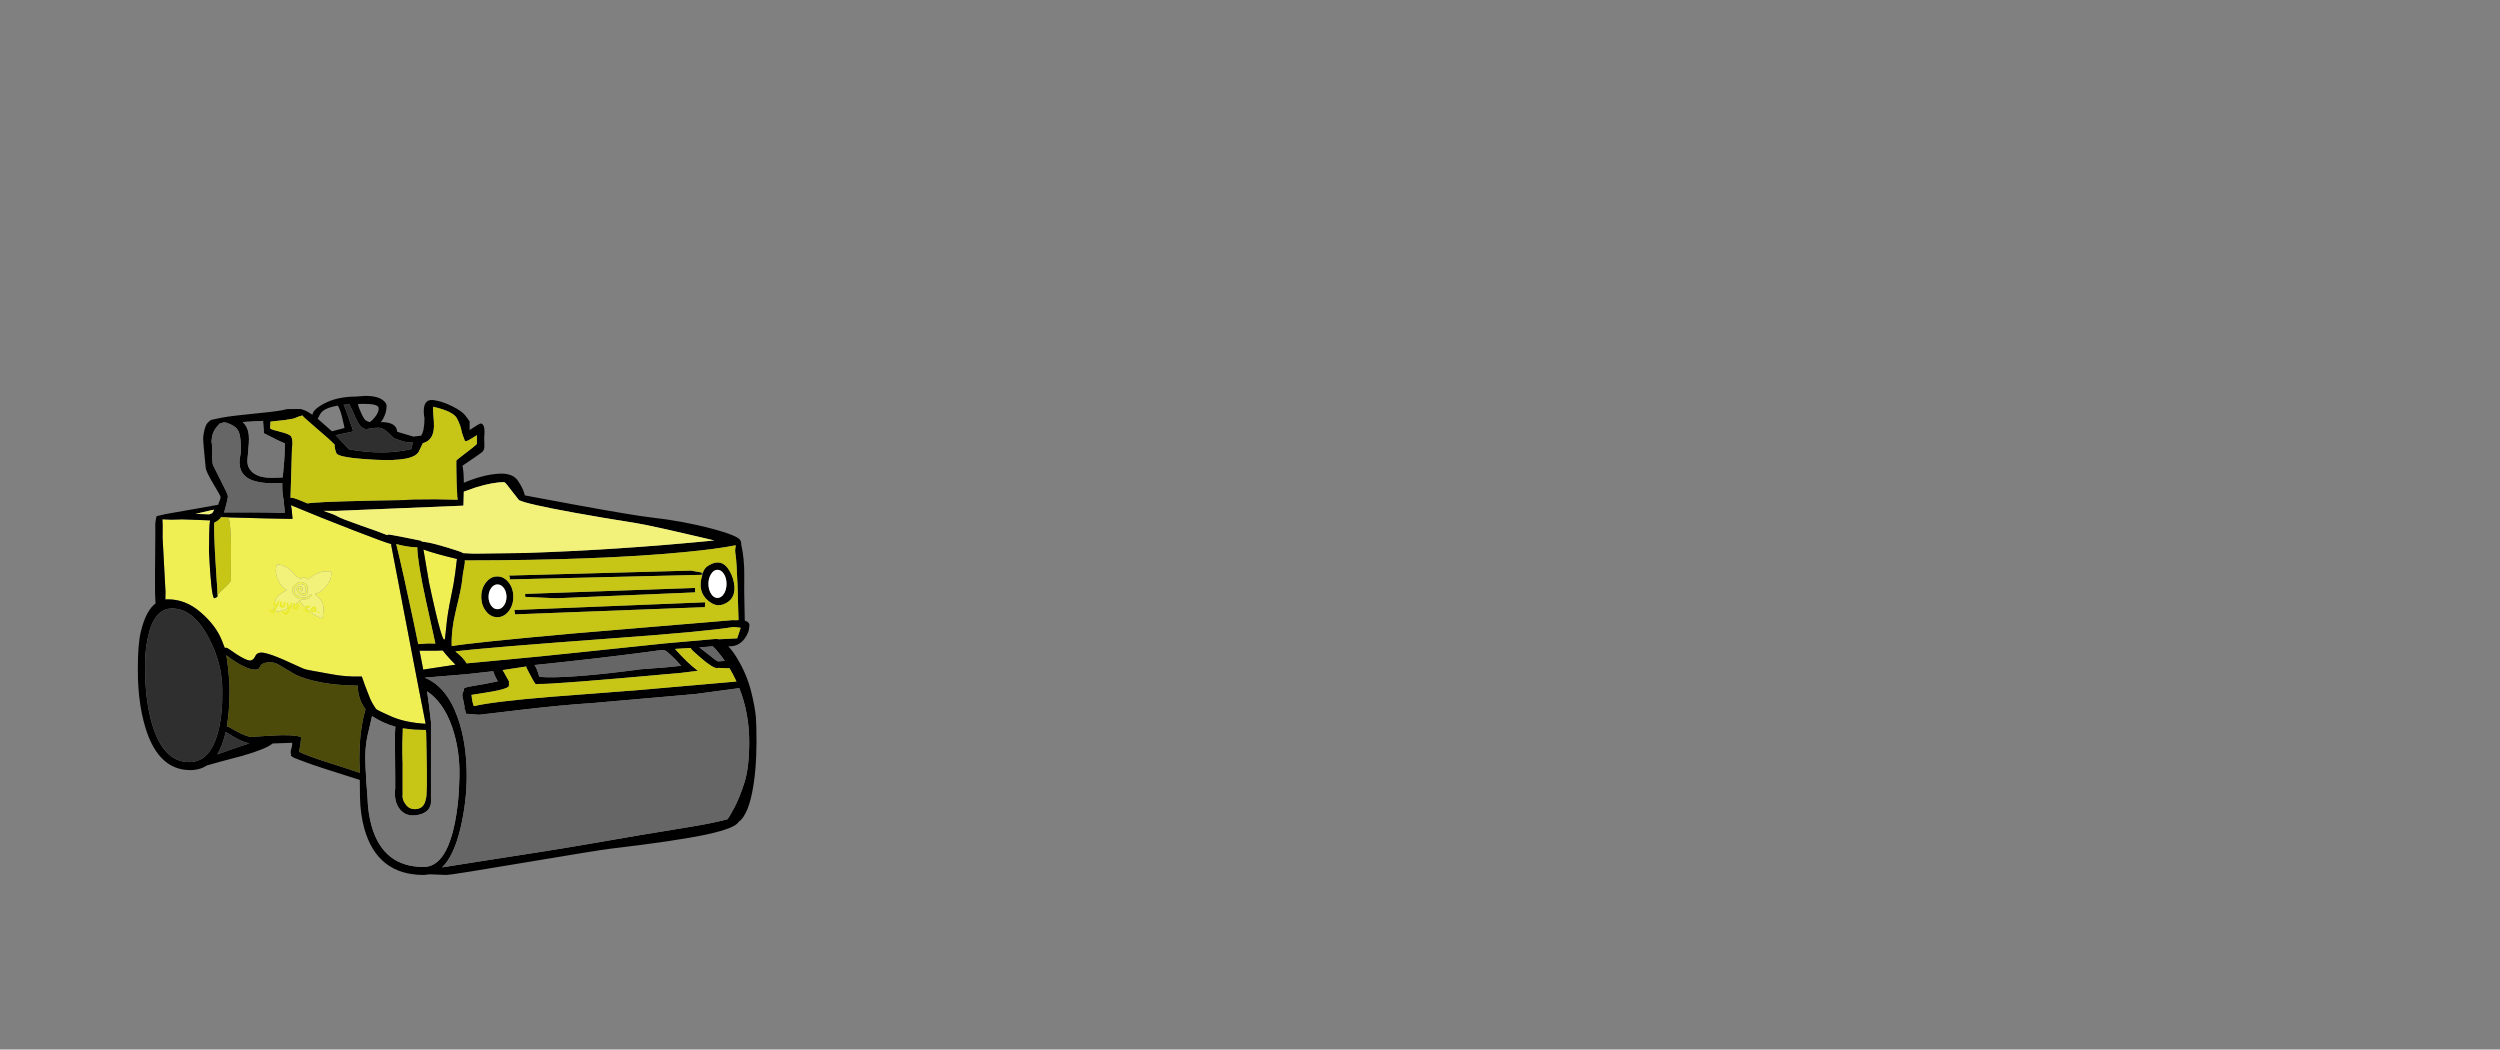 <?xml version="1.0" encoding="UTF-8" standalone="no"?>
<svg xmlns:xlink="http://www.w3.org/1999/xlink" height="720.75px" width="1716.8px" xmlns="http://www.w3.org/2000/svg">
  <rect width="100%" height="100%" fill="#808080" stroke="none"/>
  <g transform="matrix(1, 0, 0, 1, 307.05, 450.35)">
    <use height="329.0" transform="matrix(1.0, 0.0, 0.0, 1.0, -212.4, -178.5)" width="424.85" xlink:href="#shape0"/>
  </g>
  <defs>
    <g id="shape0" transform="matrix(1, 0, 0, 1, 212.4, 178.5)">
      <path d="M6.75 -66.5 L6.45 -64.1 Q5.75 -57.1 4.35 -48.95 0.95 -32.6 -0.05 -24.85 L-1.4 -12.35 Q-2.55 -3.95 -12.45 -50.45 L-15.8 -70.2 -16.3 -73.0 Q-9.2 -70.35 6.75 -66.5 M2.25 2.5 L5.75 6.1 -15.6 9.35 -16.4 9.5 -18.95 -3.55 -13.05 -3.5 Q-4.35 -3.5 -3.05 -3.7 -1.9 -2.05 2.25 2.5 M-150.05 -95.05 Q-121.5 -94.2 -106.45 -94.0 L-106.15 -94.25 Q-106.75 -101.9 -107.3 -103.45 -88.55 -95.6 -64.15 -86.15 -43.0 -77.95 -38.35 -76.7 L-38.4 -76.0 -23.2 3.2 -23.5 1.7 -19.75 21.15 -14.75 46.7 Q-28.7 45.85 -38.05 41.8 -46.7 38.05 -48.8 36.55 -52.05 31.85 -53.35 28.25 -54.65 24.65 -56.3 20.7 L-58.2 15.3 -58.15 15.3 -58.2 15.3 -58.4 14.75 -58.6 14.25 -58.8 14.25 Q-69.75 14.55 -79.75 12.6 L-92.15 10.35 Q-97.1 9.55 -98.9 8.75 L-112.55 2.6 Q-121.1 -1.15 -125.7 -2.0 -130.35 -2.85 -131.7 0.2 -133.05 3.25 -135.45 3.25 -137.85 3.25 -144.7 -1.1 -150.9 -5.5 -151.4 -5.5 L-152.7 -5.45 -154.65 -10.4 Q-158.6 -20.6 -169.2 -29.8 -179.8 -39.05 -192.4 -38.75 L-193.5 -38.7 -193.4 -44.0 -195.4 -81.15 -195.35 -89.95 -195.55 -93.75 -189.4 -93.5 -181.85 -93.7 -162.8 -93.0 Q-163.3 -90.15 -163.35 -84.35 L-163.55 -71.9 Q-162.1 -41.75 -160.05 -39.5 -159.05 -39.75 -157.8 -40.5 L-157.7 -41.75 Q-156.7 -43.25 -152.35 -47.1 -149.75 -49.45 -148.85 -51.15 L-148.65 -51.25 -148.65 -51.6 -148.4 -52.75 -148.55 -54.0 Q-148.4 -61.8 -148.4 -74.15 -148.4 -88.75 -150.05 -95.05 M-158.05 -48.95 L-158.1 -49.9 -157.3 -50.0 -158.05 -48.95 M-117.1 -62.0 L-117.35 -61.4 -117.6 -59.3 Q-118.05 -56.1 -115.55 -51.1 -113.25 -46.4 -110.0 -45.05 -114.75 -42.75 -116.65 -40.35 -118.4 -38.2 -118.9 -33.95 L-119.4 -30.3 -118.7 -30.1 Q-117.8 -30.0 -115.05 -30.65 -111.95 -31.45 -109.0 -32.7 -103.15 -35.25 -101.1 -38.3 -99.95 -34.85 -94.95 -30.85 -92.45 -28.9 -89.6 -27.3 -87.15 -25.95 -86.25 -25.8 L-85.55 -25.85 -85.05 -29.5 Q-84.5 -33.75 -85.6 -36.25 -86.85 -39.05 -90.8 -42.55 -87.35 -43.0 -83.85 -46.95 -80.2 -51.15 -79.75 -54.35 L-79.5 -56.4 -79.55 -57.15 Q-79.75 -58.0 -80.5 -58.1 L-85.25 -57.9 Q-90.2 -56.85 -95.55 -52.45 L-95.8 -52.55 Q-96.0 -52.55 -96.65 -53.15 -97.35 -53.75 -98.3 -53.85 -99.1 -54.0 -99.9 -53.2 L-100.75 -52.4 -101.1 -52.6 Q-101.3 -54.0 -102.15 -54.1 L-102.9 -54.05 -103.0 -53.65 -103.15 -53.9 Q-107.0 -59.1 -111.25 -61.25 -113.55 -62.45 -115.9 -62.75 -116.7 -62.85 -117.1 -62.0 M-99.15 -46.2 L-99.35 -44.55 -100.0 -44.3 -100.75 -46.35 -101.9 -46.4 Q-101.9 -46.25 -102.25 -45.65 L-100.05 -42.9 Q-97.75 -42.6 -97.25 -43.25 -96.95 -43.65 -97.15 -44.2 -96.65 -48.75 -100.05 -49.2 -102.25 -49.5 -103.85 -47.65 -104.95 -46.4 -105.05 -45.5 -105.2 -44.25 -104.05 -42.6 -102.5 -40.45 -99.15 -40.0 -96.75 -39.7 -95.4 -40.9 L-93.7 -42.45 Q-93.15 -42.05 -93.2 -41.7 -93.35 -40.6 -95.35 -39.5 -97.4 -38.4 -99.15 -38.65 -103.75 -39.25 -105.45 -42.35 -106.5 -44.15 -106.3 -45.6 -106.05 -47.35 -104.45 -48.95 -102.45 -50.95 -99.95 -50.6 -94.85 -49.9 -95.9 -44.1 L-96.1 -42.35 Q-96.75 -41.1 -99.0 -41.4 -101.3 -41.7 -102.6 -43.6 -103.6 -45.0 -103.5 -45.6 -103.2 -48.0 -101.05 -47.7 -99.55 -47.5 -99.25 -47.0 L-99.15 -46.2 M-58.9 13.5 Q-59.5 13.5 -58.8 13.7 L-58.9 13.5" fill="#efef54" fill-rule="evenodd" stroke="none"/>
      <path d="M6.8 -162.95 Q4.4 -167.8 -9.55 -171.0 -9.85 -170.0 -9.45 -165.55 -8.95 -160.05 -9.05 -157.3 -9.35 -147.9 -16.65 -146.05 L-19.45 -140.25 Q-23.05 -133.3 -48.9 -134.6 -74.75 -135.9 -76.05 -139.15 -77.35 -142.45 -77.25 -145.05 -80.95 -148.85 -90.0 -156.5 -99.1 -164.2 -99.4 -165.05 -103.2 -164.0 -104.65 -163.2 -105.3 -162.8 -111.7 -161.85 L-120.25 -160.95 -121.0 -160.8 -121.3 -160.85 -121.55 -156.5 Q-121.9 -155.6 -116.65 -154.4 -111.5 -153.2 -108.45 -151.75 -105.4 -150.35 -106.55 -142.4 L-107.55 -108.5 -106.55 -108.5 Q-104.8 -108.5 -96.0 -104.65 L-92.5 -105.05 Q-80.05 -106.15 -28.05 -107.0 -28.05 -107.5 -8.05 -107.5 L7.25 -107.2 6.85 -110.1 6.95 -109.7 Q6.45 -117.35 6.35 -126.6 L6.3 -132.9 6.35 -134.05 6.7 -134.55 8.95 -136.3 Q19.75 -144.5 20.45 -145.5 L20.45 -151.5 Q14.2 -147.5 13.45 -147.5 L12.95 -147.5 12.2 -147.55 Q10.15 -152.65 9.75 -155.1 9.2 -158.15 6.8 -162.95 M22.95 -159.5 Q26.45 -159.5 25.45 -150.0 L25.6 -143.8 Q25.55 -141.65 24.5 -140.35 23.65 -139.3 10.55 -130.55 11.45 -126.4 11.45 -118.8 L15.0 -120.25 Q26.0 -124.5 35.6 -125.05 45.15 -125.65 48.85 -119.9 52.6 -114.2 53.35 -110.15 L89.1 -103.5 Q128.85 -96.25 140.2 -95.0 162.35 -92.5 182.0 -87.25 200.95 -82.2 201.45 -78.9 L201.6 -78.9 Q202.2 -76.8 201.9 -76.75 204.2 -66.7 204.05 -55.0 203.9 -43.25 204.2 -34.15 L204.4 -24.1 Q206.45 -23.55 207.2 -22.35 207.85 -21.2 207.45 -19.9 207.45 -16.2 204.45 -12.0 200.5 -6.5 193.95 -6.5 L193.05 -6.5 Q196.1 -3.4 199.15 1.7 205.6 12.3 208.7 24.25 211.35 34.7 212.05 42.4 212.45 47.1 212.45 59.5 L212.25 68.8 Q211.8 79.35 210.5 88.0 207.3 109.1 200.15 114.05 197.9 118.35 178.85 122.55 158.2 127.05 111.95 132.5 104.6 133.35 52.25 142.15 2.8 150.5 -0.55 150.5 L-11.9 150.05 -16.05 150.5 Q-47.75 150.5 -56.75 119.05 -59.6 109.1 -59.85 96.85 L-59.95 85.25 Q-90.25 75.75 -97.4 73.0 L-105.05 70.1 -106.1 69.5 -107.4 68.5 -107.1 68.0 Q-107.6 66.7 -107.35 65.05 -106.15 61.3 -106.4 59.75 L-119.8 60.2 Q-124.25 63.95 -140.3 68.6 -157.35 73.05 -165.0 75.3 -169.95 78.5 -176.4 78.5 -199.9 78.5 -208.4 45.0 -211.15 34.35 -212.05 21.25 -212.4 15.9 -212.4 9.0 -212.4 -8.05 -210.35 -16.5 -206.85 -31.0 -200.2 -36.0 -200.75 -41.5 -200.6 -56.2 L-200.4 -81.4 -200.4 -90.75 Q-200.15 -93.7 -199.6 -95.5 L-199.6 -95.65 -199.5 -95.9 -193.15 -97.35 -157.45 -103.65 -157.15 -103.7 -157.1 -104.1 Q-155.55 -107.95 -155.55 -109.0 -155.55 -109.85 -160.5 -118.0 -165.5 -126.3 -165.8 -129.25 -167.55 -146.75 -167.55 -148.75 -167.55 -150.8 -167.05 -153.3 -166.0 -158.5 -164.4 -160.05 -162.85 -161.65 -162.05 -162.0 L-154.4 -163.6 Q-147.5 -164.85 -130.55 -166.5 -113.6 -168.15 -110.1 -169.4 L-101.55 -169.5 Q-98.25 -169.5 -92.5 -165.5 -92.05 -169.2 -84.75 -173.05 -75.7 -177.95 -63.05 -178.0 L-56.05 -178.5 Q-47.95 -178.5 -44.05 -175.5 -41.55 -173.55 -41.55 -171.65 -41.55 -167.3 -43.85 -163.0 -44.6 -161.55 -45.5 -160.5 -36.9 -160.5 -34.95 -156.35 -34.4 -155.2 -34.3 -153.85 L-22.9 -150.45 -22.9 -150.55 -17.9 -151.15 Q-15.55 -154.45 -15.55 -163.25 -16.3 -167.05 -15.9 -170.25 -15.05 -176.5 -8.95 -175.55 -2.9 -174.6 3.65 -171.3 10.2 -168.0 12.5 -165.0 L15.45 -161.0 15.45 -155.0 16.55 -155.75 Q22.25 -159.5 22.95 -159.5 M11.45 -112.7 L11.25 -104.25 11.2 -103.25 10.9 -103.1 -76.55 -99.5 -84.95 -99.55 Q-77.5 -97.1 -75.1 -95.65 -72.75 -94.2 -59.45 -89.55 -46.15 -84.95 -41.1 -82.85 L-40.5 -83.3 Q-39.95 -83.5 -21.7 -79.8 L-18.05 -79.05 -17.35 -78.5 -12.8 -77.75 Q-8.6 -77.0 0.85 -74.15 10.25 -71.3 11.0 -70.5 L18.45 -70.15 53.15 -70.6 Q117.4 -72.7 183.45 -79.2 141.25 -89.2 130.45 -91.0 107.3 -94.65 87.45 -98.25 54.4 -104.25 49.35 -106.9 L44.3 -113.35 Q39.95 -119.25 39.2 -119.25 31.3 -119.25 19.4 -115.55 L11.45 -112.7 M174.75 -55.6 L43.15 -52.45 42.95 -54.25 42.35 -55.1 167.45 -58.5 174.75 -57.2 174.75 -55.6 M175.6 -57.0 Q176.6 -60.25 179.25 -61.85 188.85 -67.85 194.3 -57.7 196.9 -52.9 197.3 -47.5 197.9 -38.5 189.85 -35.4 185.7 -33.85 182.05 -35.9 171.1 -42.25 175.2 -55.45 L175.25 -55.5 175.6 -57.0 M6.75 -66.5 Q-9.2 -70.35 -16.3 -73.0 L-15.8 -70.2 -12.45 -50.45 Q-2.55 -3.95 -1.4 -12.35 L-0.05 -24.85 Q0.95 -32.6 4.35 -48.95 5.75 -57.1 6.45 -64.1 L6.75 -66.5 M10.3 -51.7 Q9.8 -46.55 6.25 -32.1 2.7 -17.65 3.15 -6.65 17.6 -9.15 89.05 -15.55 L189.95 -24.0 195.95 -24.5 198.25 -24.45 200.1 -24.5 199.4 -49.1 Q198.75 -65.35 198.1 -69.15 197.4 -72.95 198.3 -75.65 L197.65 -75.8 Q185.7 -73.4 162.5 -71.15 103.95 -65.55 12.05 -65.5 12.45 -64.45 11.65 -60.65 10.8 -56.9 10.3 -51.7 M26.7 -50.4 Q29.9 -54.5 34.45 -54.5 39.0 -54.5 42.25 -50.4 45.45 -46.3 45.45 -40.5 45.45 -34.7 42.25 -30.6 39.0 -26.5 34.45 -26.5 29.9 -26.5 26.7 -30.6 23.45 -34.7 23.45 -40.5 23.45 -46.3 26.7 -50.4 M28.45 -40.5 Q28.45 -37.0 30.25 -34.5 32.05 -32.0 34.6 -32.0 37.15 -32.0 38.95 -34.5 40.75 -37.0 40.75 -40.5 40.75 -44.0 38.95 -46.5 37.15 -49.0 34.6 -49.0 32.05 -49.0 30.25 -46.5 28.45 -44.0 28.45 -40.5 M5.85 -3.05 L5.6 -3.05 5.9 -2.8 Q11.2 1.4 13.4 5.2 L30.35 3.6 62.95 0.5 101.55 -3.5 149.9 -8.55 183.45 -11.5 190.6 -11.6 185.4 -11.25 186.6 -10.95 190.55 -11.55 199.2 -12.0 201.45 -18.75 201.45 -19.25 196.8 -19.8 Q178.3 -16.7 115.05 -12.1 25.7 -5.55 5.85 -3.05 M74.95 -39.5 L53.65 -40.45 53.55 -42.5 170.3 -46.6 170.25 -43.55 74.95 -39.5 M46.65 -28.45 L46.2 -31.45 177.2 -36.75 177.0 -33.4 46.65 -28.45 M160.4 6.55 L159.95 6.0 Q156.8 2.35 153.9 -0.25 L150.8 -3.0 149.6 -3.7 149.6 -3.75 147.55 -4.0 137.5 -2.65 Q102.7 1.95 60.0 6.35 61.8 8.8 63.25 14.5 L68.65 14.75 Q89.55 15.05 132.95 9.25 L150.65 7.9 159.9 6.95 160.75 6.85 160.4 6.55 M146.85 -5.25 Q146.6 -5.35 146.85 -5.05 L146.85 -5.15 146.85 -5.25 M156.8 -4.75 L156.5 -4.7 156.85 -4.3 Q165.1 4.9 171.6 9.85 L172.15 10.3 160.9 11.7 Q71.9 19.8 62.45 19.35 L60.95 19.5 Q60.2 19.5 54.45 8.1 L54.45 7.35 54.35 7.35 38.1 9.8 38.8 10.95 42.45 17.5 42.45 18.1 42.45 20.55 Q42.45 22.45 30.95 24.55 L16.75 26.85 Q17.0 29.65 17.45 31.65 18.0 34.15 18.4 34.55 31.8 31.4 71.35 28.15 L131.85 23.5 198.7 17.65 Q196.55 13.0 193.95 8.6 L193.9 8.5 190.95 8.5 186.2 8.3 185.45 8.5 Q182.5 8.5 174.75 1.9 167.45 -4.3 167.45 -5.0 L167.45 -5.4 156.8 -4.75 M190.05 -56.2 Q188.2 -59.05 185.65 -59.05 183.1 -59.05 181.3 -56.2 179.45 -53.4 179.45 -49.4 179.45 -45.4 181.3 -42.55 183.1 -39.75 185.65 -39.75 188.2 -39.75 190.05 -42.55 191.85 -45.4 191.85 -49.4 191.85 -53.4 190.05 -56.2 M182.5 -6.5 L173.2 -5.8 180.8 0.15 Q186.15 4.55 186.65 3.8 L190.7 3.5 Q187.85 -0.6 184.65 -4.25 L182.5 -6.5 M170.45 26.25 L99.2 32.5 Q78.6 33.8 50.35 37.15 L21.95 40.5 13.0 39.8 13.1 40.45 13.0 39.8 12.95 39.8 12.5 37.55 Q11.85 36.7 11.85 35.85 L11.95 34.85 10.45 27.35 Q10.45 25.3 11.5 23.9 L11.45 22.75 Q11.45 21.75 17.4 20.8 26.5 19.35 34.8 17.5 L33.5 15.15 Q32.05 12.2 31.65 10.6 L13.1 12.65 -15.4 15.0 Q-0.35 21.15 7.2 42.25 13.45 59.75 13.45 82.35 13.45 100.05 9.25 118.0 4.7 137.5 -3.5 145.3 L23.0 141.1 Q75.85 133.0 99.95 128.75 132.3 123.05 167.95 117.3 183.75 114.65 192.5 112.25 193.95 110.45 197.3 104.15 200.65 97.85 204.05 87.45 207.45 77.0 207.45 59.1 207.45 39.35 200.65 22.2 L170.45 26.25 M2.25 2.5 Q-1.9 -2.05 -3.05 -3.7 -4.35 -3.5 -13.05 -3.5 L-18.95 -3.55 -16.4 9.5 -15.6 9.35 5.75 6.1 2.25 2.5 M8.45 82.75 Q8.85 64.75 3.45 49.0 -2.4 32.05 -13.8 24.35 -12.5 32.65 -11.1 45.5 L-11.1 101.05 Q-11.9 107.6 -19.85 109.25 -27.8 110.9 -32.25 105.65 -36.7 100.4 -35.65 91.05 L-35.65 83.95 -35.8 63.7 Q-36.0 52.45 -35.5 48.7 -44.1 46.35 -51.55 41.4 L-54.65 54.75 Q-56.6 63.1 -56.1 74.95 -55.6 86.75 -54.7 97.0 -54.35 108.3 -51.75 117.25 -43.7 145.0 -16.15 145.0 -0.6 145.0 5.45 114.0 7.35 104.3 8.1 92.6 L8.45 82.75 M-160.7 -100.25 L-172.8 -97.45 -163.35 -97.15 Q-159.9 -98.35 -162.05 -98.25 L-161.1 -98.3 -160.25 -99.75 -159.75 -100.45 -160.7 -100.25 M-157.7 -41.75 L-157.8 -40.5 Q-159.05 -39.75 -160.05 -39.5 -162.1 -41.75 -163.55 -71.9 L-163.35 -84.35 Q-163.3 -90.15 -162.8 -93.0 L-181.85 -93.7 -189.4 -93.5 -195.55 -93.75 -195.35 -89.95 -195.4 -81.15 -193.4 -44.0 -193.5 -38.7 -192.4 -38.75 Q-179.8 -39.05 -169.2 -29.8 -158.6 -20.6 -154.65 -10.4 L-152.7 -5.45 -151.4 -5.5 Q-150.9 -5.5 -144.7 -1.1 -137.85 3.25 -135.45 3.25 -133.05 3.25 -131.7 0.2 -130.35 -2.85 -125.7 -2.0 -121.1 -1.15 -112.55 2.6 L-98.9 8.75 Q-97.1 9.55 -92.15 10.35 L-79.75 12.6 Q-69.75 14.55 -58.8 14.25 L-58.6 14.25 -58.4 14.75 -58.2 15.3 -58.15 15.3 -58.2 15.3 -56.3 20.7 Q-54.65 24.65 -53.35 28.25 -52.05 31.85 -48.8 36.55 -46.7 38.05 -38.05 41.8 -28.7 45.85 -14.75 46.7 L-19.75 21.15 -23.5 1.7 -23.2 3.2 -38.4 -76.0 -38.35 -76.7 Q-43.0 -77.95 -64.15 -86.15 -88.55 -95.6 -107.3 -103.45 -106.75 -101.9 -106.15 -94.25 L-106.45 -94.0 Q-121.5 -94.2 -150.05 -95.05 L-151.85 -95.1 -155.15 -95.2 Q-157.1 -92.7 -159.4 -91.75 -159.4 -91.4 -159.95 -91.45 -160.2 -84.9 -159.45 -71.35 L-158.15 -50.25 -158.1 -49.9 -158.05 -48.95 Q-157.7 -44.15 -157.7 -41.75 M-188.9 -32.5 Q-201.35 -32.5 -205.6 -12.2 -207.75 -1.95 -207.4 9.1 -207.4 28.45 -203.4 44.0 -195.9 73.0 -177.05 73.0 -161.45 73.0 -156.4 48.5 -154.8 40.8 -154.45 31.5 L-154.4 23.35 Q-154.4 5.5 -163.65 -12.2 -174.25 -32.5 -188.9 -32.5 M-36.8 -149.7 Q-40.1 -153.0 -42.35 -154.75 -44.75 -156.65 -47.0 -156.6 L-49.35 -156.55 Q-49.45 -156.35 -49.45 -156.55 L-55.0 -155.75 Q-59.15 -155.2 -62.55 -162.75 L-67.05 -172.7 -71.1 -172.35 Q-69.95 -170.55 -65.25 -156.55 L-64.65 -154.65 -64.8 -154.0 -66.1 -153.7 -76.6 -151.5 -67.3 -141.75 Q-43.3 -137.45 -24.55 -142.0 L-23.6 -146.5 -25.55 -146.5 Q-28.45 -146.5 -33.9 -148.45 L-36.55 -149.45 -36.8 -149.7 M-75.05 -171.8 Q-82.05 -170.65 -85.05 -168.35 -86.85 -167.05 -87.95 -164.55 L-88.9 -162.8 -79.1 -154.15 -70.55 -156.4 -70.5 -156.4 -70.75 -157.95 -72.25 -164.35 Q-73.35 -168.85 -75.05 -171.8 M-47.0 -170.15 Q-47.3 -173.0 -56.65 -173.0 L-61.2 -172.95 Q-61.1 -171.15 -58.95 -166.5 -56.8 -161.85 -55.5 -161.4 L-53.45 -160.55 Q-52.7 -160.2 -49.7 -163.75 -46.75 -167.3 -47.0 -170.15 M-158.55 -156.75 Q-161.6 -153.05 -161.8 -147.0 -161.3 -144.95 -161.35 -142.4 -161.55 -133.25 -160.8 -131.0 L-155.35 -120.15 Q-150.55 -110.85 -150.55 -109.65 -150.55 -107.35 -153.15 -98.45 L-134.55 -98.5 Q-119.0 -98.5 -111.55 -98.05 L-111.55 -99.75 -112.35 -107.35 Q-113.35 -112.25 -113.2 -118.55 L-120.05 -118.5 Q-138.65 -118.5 -141.9 -128.35 -142.95 -131.5 -142.35 -135.7 L-141.55 -140.25 Q-141.55 -149.35 -142.8 -153.1 -144.05 -156.85 -148.9 -159.05 -153.05 -161.0 -154.4 -159.95 -154.65 -159.75 -156.2 -159.5 L-158.55 -156.75 M-126.5 -161.3 L-140.35 -160.55 Q-137.6 -157.95 -136.6 -154.1 -135.6 -150.25 -136.55 -141.25 L-137.05 -135.5 Q-137.35 -132.05 -136.55 -130.0 -133.2 -122.2 -120.4 -122.25 L-112.9 -122.5 Q-111.55 -135.55 -111.55 -141.5 L-111.4 -145.85 Q-115.05 -147.25 -125.85 -152.85 L-126.35 -160.35 -126.25 -161.3 -126.5 -161.3 M-32.2 -76.05 L-34.95 -76.75 Q-30.35 -58.0 -23.15 -23.95 L-19.85 -8.0 -19.45 -8.05 -13.05 -8.5 -8.05 -8.4 -14.6 -38.1 Q-20.25 -64.0 -20.5 -74.5 L-20.55 -74.5 Q-25.6 -74.5 -32.2 -76.05 M-56.4 36.25 Q-61.3 29.45 -61.4 20.5 -89.05 20.15 -104.55 12.75 L-114.95 6.55 Q-118.45 4.15 -122.75 4.5 -127.05 4.85 -128.0 6.7 L-129.3 8.8 Q-130.05 9.5 -131.9 9.5 -136.75 9.5 -145.2 4.2 -149.35 1.6 -151.6 -0.45 L-150.6 6.95 Q-149.4 16.85 -149.4 22.85 -149.4 37.7 -151.3 48.6 -150.7 48.5 -149.8 48.95 L-144.15 52.1 Q-139.3 54.75 -135.05 55.75 L-123.9 55.0 -113.4 54.5 Q-102.55 54.5 -100.45 55.9 -99.75 56.35 -100.0 56.95 L-100.4 57.6 Q-100.4 59.6 -101.65 65.9 -95.65 68.9 -80.4 73.7 -65.35 78.45 -60.0 80.35 L-59.95 80.4 -60.05 78.85 Q-60.9 62.6 -58.55 47.8 -57.55 41.75 -56.05 36.75 L-56.4 36.25 M-14.4 52.95 L-14.55 51.25 -14.6 50.95 -22.25 50.75 -30.45 49.85 -30.5 52.6 Q-31.0 64.1 -30.55 73.75 L-30.55 95.3 Q-31.05 98.85 -28.2 102.4 -25.4 105.95 -20.55 105.15 -15.7 104.35 -14.7 98.5 -13.45 97.15 -14.15 65.35 L-14.4 52.95 M-152.05 52.35 Q-154.15 61.7 -157.85 67.7 L-148.85 64.5 Q-141.45 61.9 -135.95 60.2 L-139.7 59.0 Q-143.4 57.75 -152.05 52.35" fill="#000000" fill-rule="evenodd" stroke="none"/>
      <path d="M-36.8 -149.7 L-36.55 -149.45 -33.9 -148.45 Q-28.45 -146.5 -25.55 -146.5 L-23.6 -146.5 -24.55 -142.0 Q-43.3 -137.45 -67.3 -141.75 L-76.6 -151.5 -66.1 -153.7 -64.8 -154.0 -64.65 -154.65 -65.25 -156.55 Q-69.95 -170.55 -71.1 -172.35 L-67.05 -172.7 -62.55 -162.75 Q-59.15 -155.2 -55.0 -155.75 L-49.45 -156.55 Q-49.45 -156.35 -49.35 -156.55 L-47.0 -156.6 Q-44.75 -156.65 -42.35 -154.75 -40.1 -153.0 -36.8 -149.7 M-188.9 -32.5 Q-174.25 -32.5 -163.65 -12.2 -154.4 5.5 -154.4 23.35 L-154.45 31.5 Q-154.8 40.8 -156.4 48.5 -161.45 73.0 -177.05 73.0 -195.9 73.0 -203.4 44.0 -207.4 28.45 -207.4 9.1 -207.75 -1.95 -205.6 -12.2 -201.35 -32.5 -188.9 -32.5 M-38.65 -149.9 L-37.05 -149.5 -36.95 -149.5 -38.65 -149.9" fill="#2f2f2f" fill-rule="evenodd" stroke="none"/>
      <path d="M-38.65 -149.9 L-36.95 -149.5 -37.05 -149.5 -38.65 -149.9 M-58.9 13.5 L-58.8 13.7 Q-59.5 13.5 -58.9 13.5" fill="#77ffad" fill-rule="evenodd" stroke="none"/>
      <path d="M6.8 -162.95 Q9.2 -158.15 9.75 -155.1 10.15 -152.65 12.2 -147.55 L12.95 -147.5 13.45 -147.5 Q14.2 -147.5 20.45 -151.5 L20.45 -145.5 Q19.75 -144.5 8.95 -136.3 L6.7 -134.55 6.35 -134.05 6.3 -132.9 6.35 -126.6 Q6.45 -117.35 6.95 -109.7 L6.85 -110.1 7.25 -107.2 -8.05 -107.5 Q-28.05 -107.5 -28.05 -107.0 -80.05 -106.15 -92.5 -105.05 L-96.0 -104.65 Q-104.8 -108.5 -106.55 -108.5 L-107.55 -108.5 -106.55 -142.4 Q-105.4 -150.35 -108.45 -151.75 -111.5 -153.2 -116.65 -154.4 -121.9 -155.6 -121.55 -156.5 L-121.3 -160.85 -121.0 -160.8 -120.25 -160.95 -111.7 -161.85 Q-105.3 -162.8 -104.65 -163.2 -103.2 -164.0 -99.4 -165.05 -99.1 -164.2 -90.0 -156.5 -80.95 -148.85 -77.25 -145.05 -77.35 -142.45 -76.05 -139.15 -74.75 -135.9 -48.9 -134.6 -23.05 -133.3 -19.45 -140.25 L-16.65 -146.05 Q-9.35 -147.9 -9.05 -157.3 -8.95 -160.05 -9.45 -165.55 -9.85 -170.0 -9.55 -171.0 4.4 -167.8 6.8 -162.95 M174.75 -57.2 L167.45 -58.5 42.35 -55.1 42.95 -54.25 43.15 -52.45 174.75 -55.6 175.2 -55.45 Q171.1 -42.25 182.05 -35.9 185.7 -33.85 189.85 -35.4 197.9 -38.5 197.3 -47.5 196.9 -52.9 194.3 -57.7 188.85 -67.85 179.25 -61.85 176.6 -60.25 175.6 -57.0 L174.75 -57.2 M10.3 -51.7 Q10.8 -56.9 11.65 -60.65 12.45 -64.45 12.05 -65.5 103.95 -65.55 162.5 -71.15 185.7 -73.4 197.65 -75.8 L198.3 -75.65 Q197.4 -72.95 198.1 -69.15 198.75 -65.35 199.4 -49.1 L200.1 -24.5 198.25 -24.45 195.95 -24.5 189.95 -24.0 89.05 -15.55 Q17.6 -9.15 3.15 -6.65 2.7 -17.65 6.25 -32.1 9.8 -46.55 10.3 -51.7 M26.7 -50.4 Q23.45 -46.3 23.45 -40.5 23.45 -34.7 26.7 -30.6 29.9 -26.5 34.45 -26.5 39.0 -26.5 42.25 -30.6 45.45 -34.7 45.45 -40.5 45.45 -46.3 42.25 -50.4 39.0 -54.5 34.45 -54.5 29.9 -54.5 26.7 -50.4 M5.9 -2.8 L5.85 -3.05 Q25.7 -5.55 115.05 -12.1 178.3 -16.7 196.8 -19.8 L201.45 -19.25 201.45 -18.75 199.2 -12.0 190.55 -11.55 190.6 -11.6 183.45 -11.5 149.9 -8.55 101.55 -3.5 62.95 0.5 30.35 3.6 13.4 5.2 Q11.2 1.4 5.9 -2.8 M46.65 -28.45 L177.0 -33.4 177.2 -36.75 46.2 -31.45 46.65 -28.45 M74.95 -39.5 L170.25 -43.55 170.3 -46.6 53.55 -42.5 53.65 -40.45 74.95 -39.5 M156.85 -4.3 L156.8 -4.75 167.45 -5.4 167.45 -5.0 Q167.45 -4.3 174.75 1.9 182.5 8.5 185.45 8.5 L186.2 8.3 190.95 8.5 193.9 8.5 193.95 8.6 Q196.55 13.0 198.7 17.65 L131.85 23.5 71.35 28.15 Q31.8 31.4 18.4 34.55 18.0 34.15 17.45 31.65 17.0 29.65 16.75 26.85 L30.95 24.55 Q42.45 22.45 42.45 20.55 L42.45 18.1 42.45 17.5 38.8 10.95 38.1 9.8 54.35 7.35 54.45 8.1 Q60.2 19.5 60.95 19.5 L62.45 19.35 Q71.9 19.8 160.9 11.7 L172.15 10.3 171.6 9.85 Q165.1 4.9 156.85 -4.3 M-150.05 -95.05 Q-148.4 -88.75 -148.4 -74.15 -148.4 -61.8 -148.55 -54.0 L-148.4 -52.75 -148.65 -51.6 -148.65 -51.25 -148.85 -51.15 Q-149.75 -49.45 -152.35 -47.1 -156.7 -43.25 -157.7 -41.75 -157.7 -44.15 -158.05 -48.95 L-157.3 -50.0 -158.1 -49.9 -158.15 -50.25 -159.45 -71.35 Q-160.2 -84.9 -159.95 -91.45 -159.4 -91.4 -159.4 -91.75 -157.1 -92.7 -155.15 -95.2 L-151.85 -95.1 -150.05 -95.05 M-32.2 -76.05 Q-25.6 -74.5 -20.55 -74.5 L-20.5 -74.5 Q-20.25 -64.0 -14.6 -38.1 L-8.05 -8.4 -13.05 -8.5 -19.45 -8.05 -19.85 -8.0 -23.15 -23.95 Q-30.35 -58.0 -34.95 -76.75 L-32.2 -76.05 M-14.4 52.95 L-14.15 65.35 Q-13.45 97.15 -14.7 98.5 -15.7 104.35 -20.55 105.15 -25.4 105.95 -28.2 102.4 -31.05 98.85 -30.55 95.3 L-30.55 73.75 Q-31.0 64.1 -30.5 52.6 L-30.45 49.85 -22.25 50.75 -14.6 50.95 -14.55 51.25 -14.4 52.95" fill="#c7c616" fill-rule="evenodd" stroke="none"/>
      <path d="M11.45 -112.7 L19.4 -115.55 Q31.3 -119.25 39.2 -119.25 39.95 -119.25 44.3 -113.35 L49.35 -106.9 Q54.4 -104.25 87.45 -98.25 107.3 -94.65 130.45 -91.0 141.25 -89.2 183.45 -79.2 117.4 -72.7 53.15 -70.6 L18.45 -70.15 11.0 -70.5 Q10.25 -71.3 0.85 -74.15 -8.6 -77.0 -12.8 -77.75 L-17.35 -78.5 -18.05 -79.05 -21.7 -79.8 Q-39.95 -83.5 -40.5 -83.3 L-41.1 -82.85 Q-46.15 -84.95 -59.45 -89.55 -72.75 -94.2 -75.1 -95.65 -77.5 -97.1 -84.95 -99.55 L-76.55 -99.5 10.9 -103.1 11.2 -103.25 11.25 -104.25 11.45 -112.7 M-160.25 -99.75 L-161.1 -98.3 -162.05 -98.25 Q-159.9 -98.35 -163.35 -97.15 L-172.8 -97.45 -160.7 -100.25 -160.35 -100.3 -160.25 -99.75 M-117.1 -62.0 Q-116.7 -62.85 -115.9 -62.75 -113.55 -62.45 -111.25 -61.25 -107.0 -59.1 -103.15 -53.9 L-103.0 -53.65 -102.9 -54.05 -102.15 -54.1 Q-101.3 -54.0 -101.1 -52.6 L-100.75 -52.4 -99.9 -53.2 Q-99.1 -54.0 -98.3 -53.85 -97.35 -53.75 -96.65 -53.15 -96.0 -52.55 -95.8 -52.55 L-95.55 -52.45 Q-90.2 -56.85 -85.25 -57.9 L-80.5 -58.1 Q-79.75 -58.0 -79.55 -57.15 L-79.5 -56.4 -79.75 -54.35 Q-80.2 -51.15 -83.85 -46.95 -87.35 -43.0 -90.8 -42.55 -86.85 -39.05 -85.6 -36.25 -84.5 -33.75 -85.05 -29.5 L-85.55 -25.85 -86.25 -25.8 Q-87.15 -25.95 -89.6 -27.3 -92.45 -28.9 -94.95 -30.85 -99.95 -34.85 -101.1 -38.3 -103.15 -35.25 -109.0 -32.7 -111.95 -31.45 -115.05 -30.65 -117.8 -30.0 -118.7 -30.1 L-119.4 -30.3 -118.9 -33.95 Q-118.4 -38.2 -116.65 -40.35 -114.75 -42.75 -110.0 -45.05 -113.25 -46.4 -115.55 -51.1 -118.05 -56.1 -117.6 -59.3 L-117.35 -61.4 -117.1 -62.0 M-99.15 -46.2 L-99.25 -47.0 Q-99.55 -47.5 -101.05 -47.7 -103.2 -48.0 -103.5 -45.6 -103.6 -45.0 -102.6 -43.6 -101.3 -41.7 -99.0 -41.4 -96.75 -41.1 -96.1 -42.35 L-95.9 -44.1 Q-94.85 -49.9 -99.95 -50.6 -102.45 -50.95 -104.45 -48.95 -106.05 -47.35 -106.3 -45.6 -106.5 -44.15 -105.45 -42.35 -103.75 -39.25 -99.15 -38.65 -97.4 -38.4 -95.35 -39.5 -93.35 -40.6 -93.2 -41.7 -93.15 -42.05 -93.7 -42.45 L-95.4 -40.9 Q-96.75 -39.7 -99.15 -40.0 -102.5 -40.45 -104.05 -42.6 -105.2 -44.25 -105.05 -45.5 -104.95 -46.4 -103.85 -47.65 -102.25 -49.5 -100.05 -49.2 -96.65 -48.75 -97.15 -44.2 -96.95 -43.65 -97.25 -43.25 -97.75 -42.6 -100.05 -42.9 L-102.25 -45.65 Q-101.9 -46.25 -101.9 -46.4 L-100.75 -46.35 -100.0 -44.3 -99.35 -44.55 -99.15 -46.2" fill="#f2f27b" fill-rule="evenodd" stroke="none"/>
      <path d="M8.45 82.75 L8.1 92.6 Q7.35 104.3 5.45 114.0 -0.6 145.0 -16.15 145.0 -43.7 145.0 -51.75 117.25 -54.35 108.3 -54.7 97.0 -55.6 86.75 -56.1 74.95 -56.6 63.1 -54.65 54.75 L-51.55 41.4 Q-44.1 46.35 -35.5 48.7 -36.0 52.45 -35.8 63.7 L-35.65 83.95 -35.65 91.05 Q-36.7 100.4 -32.25 105.65 -27.8 110.9 -19.85 109.25 -11.9 107.6 -11.1 101.05 L-11.1 45.5 Q-12.5 32.65 -13.8 24.35 -2.4 32.05 3.45 49.0 8.85 64.75 8.45 82.75 M-126.35 -160.35 L-125.85 -152.85 Q-115.05 -147.25 -111.4 -145.85 L-111.55 -141.5 Q-111.55 -135.55 -112.9 -122.5 L-120.4 -122.25 Q-133.2 -122.2 -136.55 -130.0 -137.35 -132.05 -137.05 -135.5 L-136.55 -141.25 Q-135.6 -150.25 -136.6 -154.1 -137.6 -157.95 -140.35 -160.55 L-126.5 -161.3 -126.35 -160.35" fill="#777777" fill-rule="evenodd" stroke="none"/>
      <path d="M159.9 6.95 L150.65 7.9 132.95 9.25 Q89.55 15.05 68.65 14.75 L63.25 14.5 Q61.8 8.8 60.0 6.35 102.7 1.95 137.5 -2.65 L147.55 -4.0 149.6 -3.75 149.6 -3.7 150.8 -3.0 153.9 -0.25 Q156.8 2.35 159.95 6.0 L160.4 6.55 159.9 6.95 M182.5 -6.5 L184.65 -4.25 Q187.85 -0.6 190.7 3.5 L186.65 3.8 Q186.15 4.55 180.8 0.15 L173.2 -5.8 182.5 -6.5 M170.45 26.25 L200.65 22.2 Q207.45 39.35 207.45 59.1 207.45 77.0 204.05 87.45 200.65 97.85 197.3 104.15 193.95 110.45 192.5 112.25 183.75 114.65 167.95 117.3 132.3 123.05 99.95 128.75 75.85 133.0 23.0 141.1 L-3.5 145.3 Q4.7 137.5 9.25 118.0 13.45 100.05 13.45 82.35 13.45 59.75 7.2 42.25 -0.35 21.15 -15.4 15.0 L13.1 12.65 31.65 10.6 Q32.05 12.2 33.5 15.15 L34.8 17.5 Q26.5 19.35 17.4 20.8 11.45 21.75 11.45 22.75 L11.5 23.9 Q10.45 25.3 10.45 27.35 L11.95 34.85 11.85 35.85 Q11.85 36.7 12.5 37.55 L12.95 39.8 13.0 39.8 13.1 40.45 13.0 39.8 21.95 40.5 50.35 37.15 Q78.6 33.8 99.2 32.5 L170.45 26.25 M-158.55 -156.75 L-156.2 -159.5 Q-154.65 -159.75 -154.4 -159.95 -153.05 -161.0 -148.9 -159.05 -144.05 -156.85 -142.8 -153.1 -141.55 -149.35 -141.55 -140.25 L-142.35 -135.7 Q-142.95 -131.5 -141.9 -128.35 -138.65 -118.5 -120.05 -118.5 L-113.2 -118.55 Q-113.35 -112.25 -112.35 -107.35 L-111.55 -99.75 -111.55 -98.05 Q-119.0 -98.5 -134.55 -98.5 L-153.15 -98.45 Q-150.55 -107.35 -150.55 -109.65 -150.55 -110.85 -155.35 -120.15 L-160.8 -131.0 Q-161.55 -133.25 -161.35 -142.4 -161.3 -144.95 -161.8 -147.0 -161.6 -153.05 -158.55 -156.75" fill="#666666" fill-rule="evenodd" stroke="none"/>
      <path d="M28.45 -40.5 Q28.45 -44.0 30.25 -46.5 32.05 -49.0 34.6 -49.0 37.15 -49.0 38.95 -46.5 40.75 -44.0 40.75 -40.5 40.75 -37.0 38.95 -34.5 37.15 -32.0 34.6 -32.0 32.05 -32.0 30.25 -34.5 28.45 -37.0 28.45 -40.5 M190.05 -56.2 Q191.85 -53.4 191.85 -49.4 191.85 -45.4 190.05 -42.55 188.2 -39.75 185.65 -39.75 183.1 -39.75 181.3 -42.55 179.45 -45.4 179.45 -49.4 179.45 -53.4 181.3 -56.2 183.1 -59.05 185.65 -59.05 188.2 -59.05 190.05 -56.2" fill="#ffffff" fill-rule="evenodd" stroke="none"/>
      <path d="M175.2 -55.45 L174.75 -55.6 175.25 -55.5 175.2 -55.45" fill="#e9e827" fill-rule="evenodd" stroke="none"/>
      <path d="M-56.4 36.25 L-56.05 36.75 Q-57.55 41.75 -58.55 47.8 -60.9 62.6 -60.05 78.85 L-59.95 80.4 -60.0 80.35 Q-65.35 78.45 -80.4 73.7 -95.65 68.9 -101.65 65.9 -100.4 59.6 -100.4 57.6 L-100.0 56.95 Q-99.75 56.35 -100.45 55.9 -102.55 54.5 -113.4 54.5 L-123.9 55.0 -135.05 55.75 Q-139.3 54.75 -144.15 52.1 L-149.8 48.95 Q-150.7 48.5 -151.3 48.6 -149.4 37.7 -149.4 22.85 -149.4 16.85 -150.6 6.95 L-151.6 -0.45 Q-149.35 1.6 -145.2 4.2 -136.75 9.5 -131.9 9.5 -130.05 9.5 -129.3 8.8 L-128.0 6.7 Q-127.05 4.85 -122.75 4.5 -118.45 4.15 -114.95 6.55 L-104.55 12.75 Q-89.05 20.15 -61.4 20.5 -61.3 29.45 -56.4 36.25" fill="#4d4b09" fill-rule="evenodd" stroke="none"/>
      <path d="M-152.05 52.35 Q-143.4 57.75 -139.7 59.0 L-135.95 60.2 Q-141.45 61.9 -148.85 64.5 L-157.85 67.7 Q-154.15 61.7 -152.05 52.35" fill="#333333" fill-rule="evenodd" stroke="none"/>
      <path d="M-89.85 -30.4 Q-90.25 -29.75 -91.9 -30.0 -93.55 -30.2 -93.9 -30.95 L-93.95 -31.7 -93.0 -33.1 -91.75 -34.0 Q-89.45 -33.7 -89.75 -31.3 L-89.85 -30.4 M-88.9 -29.7 Q-89.0 -29.4 -88.9 -30.05 -88.85 -30.45 -88.15 -30.5 L-87.65 -29.9 -87.9 -29.4 Q-87.75 -29.2 -88.35 -29.25 L-88.9 -29.7 M-90.9 -31.95 L-92.0 -32.2 -92.55 -31.55 -91.0 -31.2 -90.9 -31.95 M-105.05 -36.25 Q-104.35 -36.15 -104.45 -34.95 L-104.85 -33.3 Q-103.45 -33.5 -103.35 -34.75 -103.25 -36.05 -102.55 -36.15 -102.0 -35.6 -102.25 -33.9 L-102.45 -32.45 Q-102.8 -31.65 -104.35 -31.85 -106.1 -32.1 -106.2 -32.6 L-105.7 -36.2 -105.05 -36.25 M-106.3 -35.7 Q-109.15 -27.75 -110.7 -27.9 -113.4 -29.15 -113.45 -30.9 L-112.8 -30.95 -112.1 -30.4 Q-111.6 -29.9 -110.8 -29.8 -110.3 -29.75 -109.25 -32.1 -109.75 -32.45 -110.05 -33.75 L-110.35 -35.5 Q-110.25 -36.45 -109.5 -36.85 L-108.55 -33.65 Q-107.25 -36.8 -106.75 -36.7 -106.2 -36.65 -106.3 -35.7 M-111.35 -33.65 Q-111.7 -32.85 -113.3 -33.05 -115.05 -33.3 -115.1 -33.8 L-114.65 -37.35 -114.0 -37.4 Q-113.3 -37.35 -113.4 -36.15 L-113.75 -34.45 Q-112.4 -34.65 -112.25 -35.95 -112.2 -37.25 -111.45 -37.35 -110.95 -36.8 -111.15 -35.1 L-111.35 -33.65 M-94.0 -34.15 L-93.95 -33.75 Q-94.05 -32.95 -96.3 -32.95 L-96.75 -31.95 Q-96.65 -31.35 -94.15 -31.15 L-94.1 -30.55 Q-94.2 -29.8 -95.8 -30.0 -97.6 -30.25 -97.8 -31.4 L-97.6 -32.6 -97.3 -34.0 Q-96.75 -34.7 -94.85 -34.4 L-94.0 -34.15 M-115.2 -36.9 Q-118.1 -28.9 -119.6 -29.1 -122.35 -30.3 -122.4 -32.05 L-121.75 -32.15 -121.05 -31.6 Q-120.5 -31.1 -119.7 -30.95 -119.25 -30.9 -118.15 -33.3 -118.65 -33.65 -119.0 -34.9 L-119.25 -36.65 Q-119.15 -37.6 -118.45 -38.0 -118.2 -37.5 -117.5 -34.8 -116.15 -37.95 -115.7 -37.9 -115.1 -37.85 -115.2 -36.9" fill="#eaea2f" fill-rule="evenodd" stroke="none"/>
    </g>
  </defs>
</svg>
